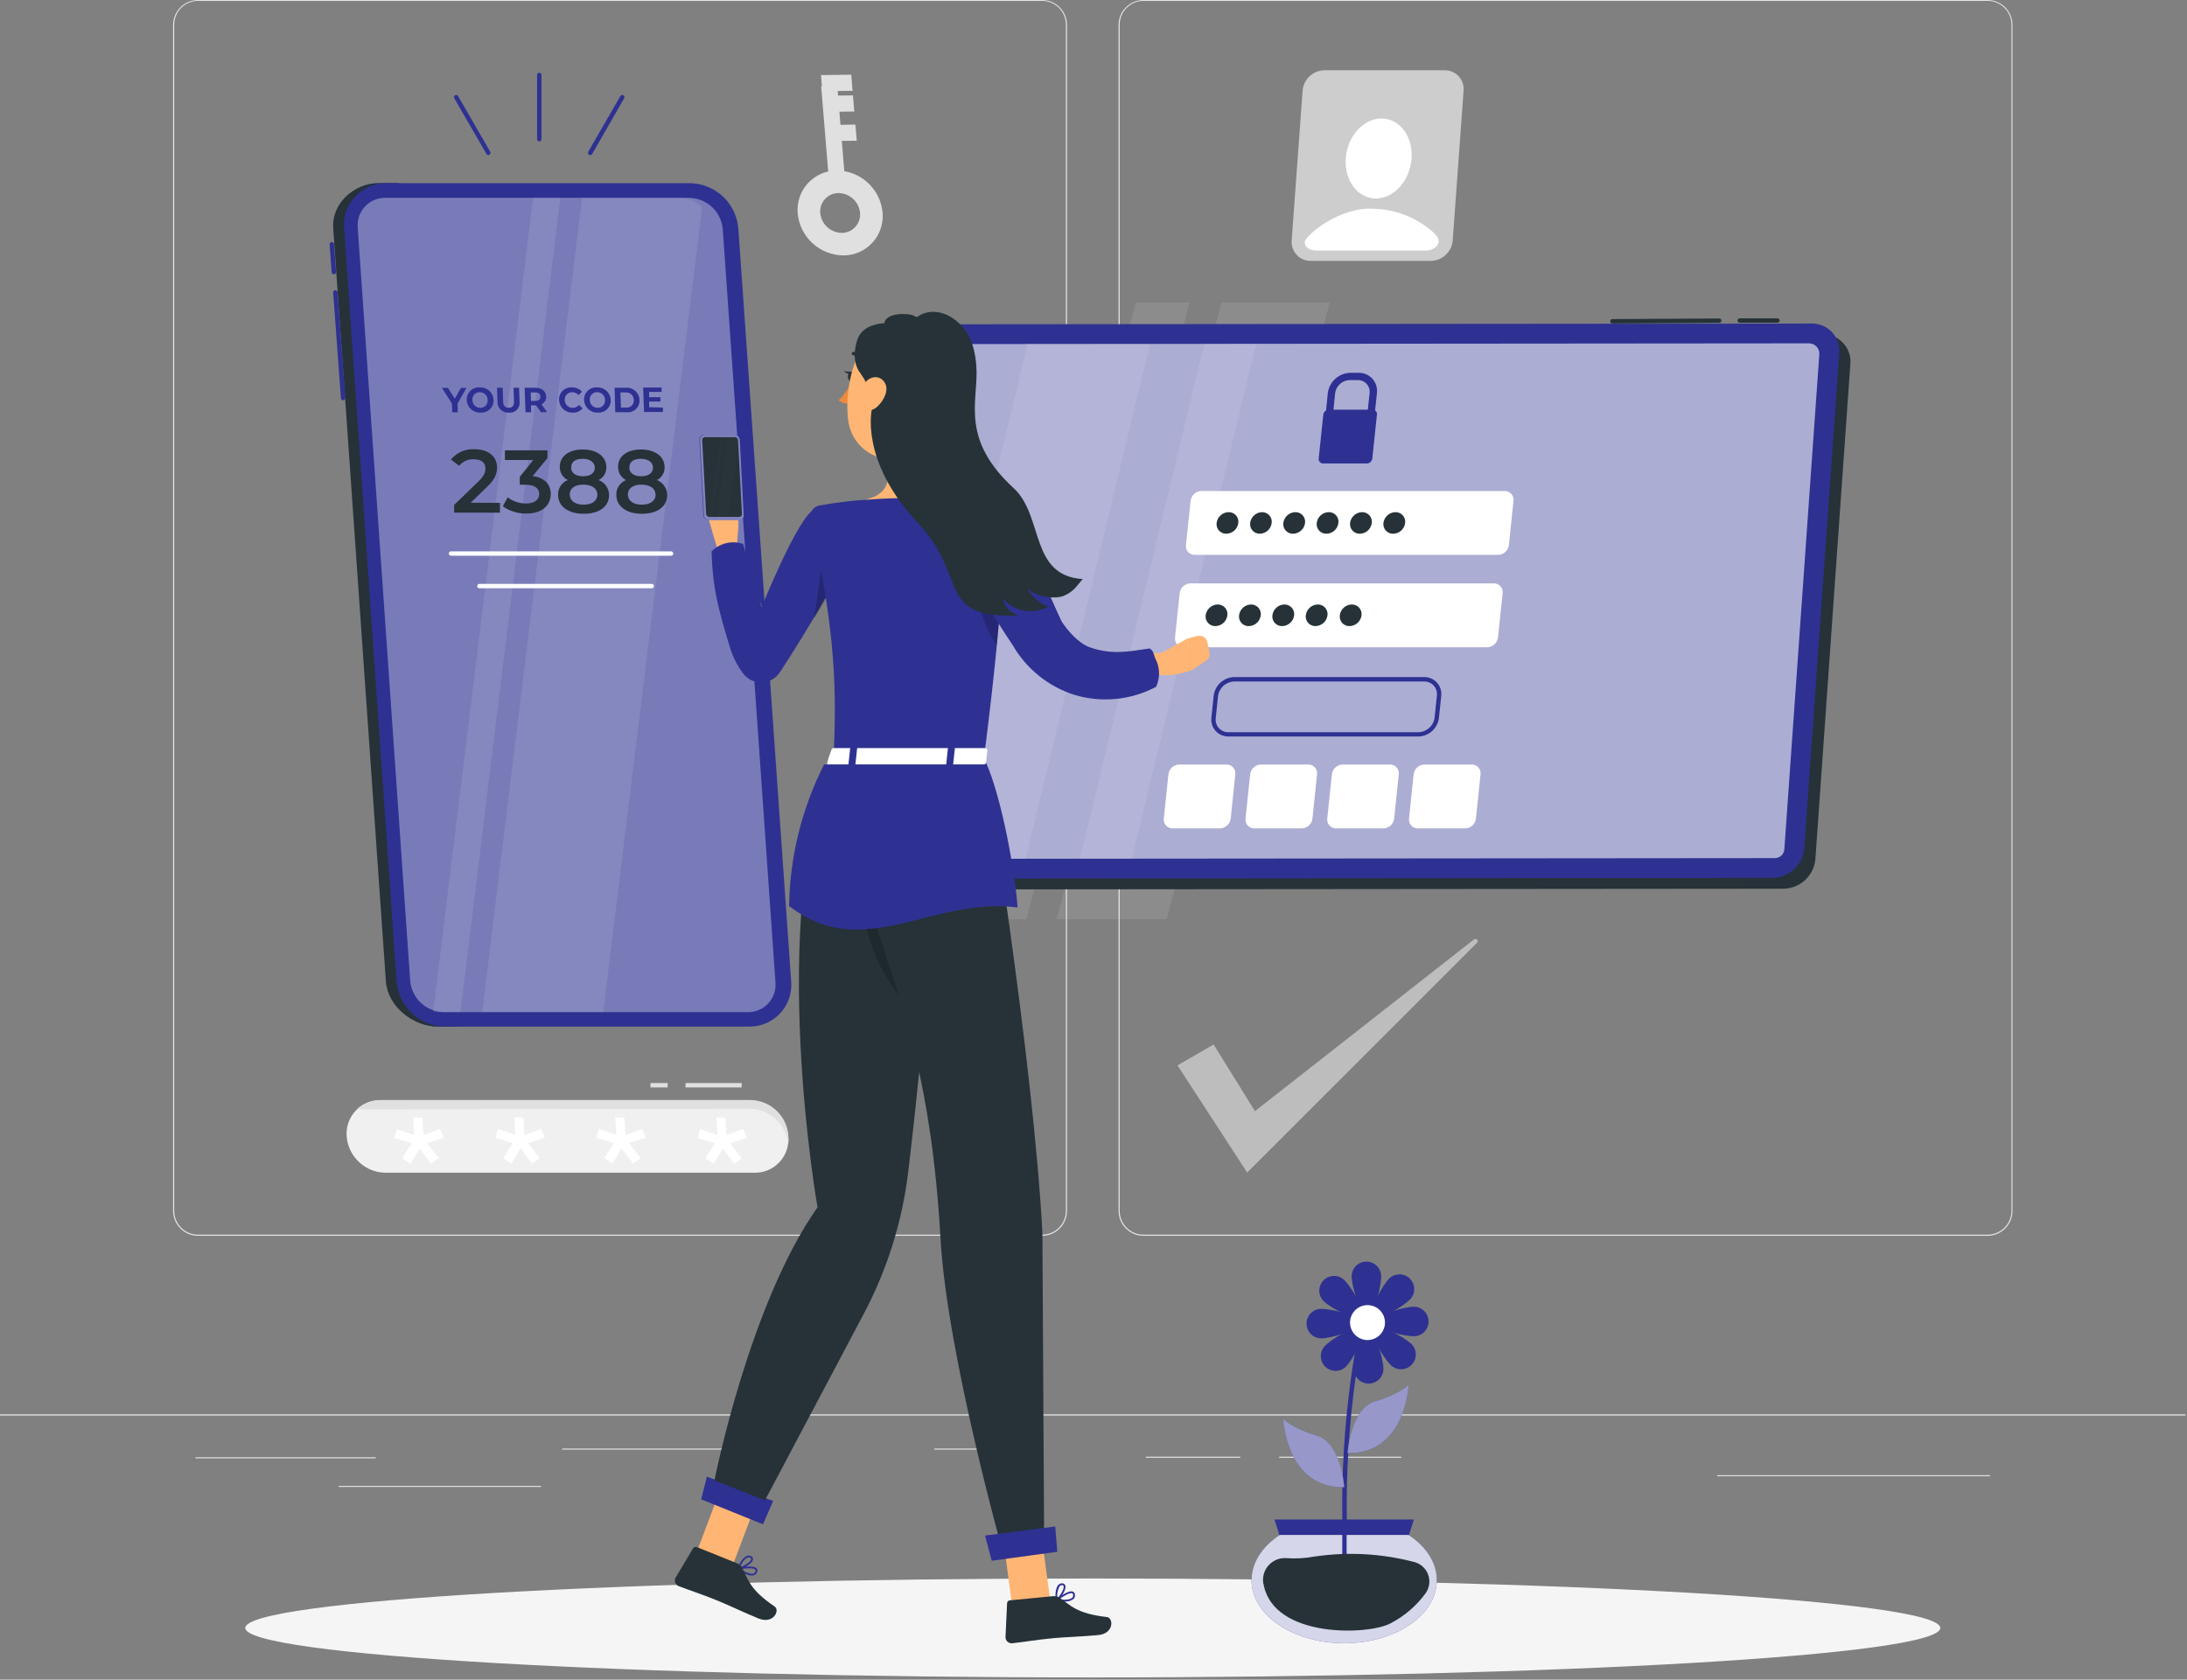 <svg width="466" height="358" viewBox="0 0 466 358" fill="none" xmlns="http://www.w3.org/2000/svg">
<rect x="0" y="0" width="466" height="358" fill="#808080" stroke="none"/>
<path d="M232.849 357.525C332.585 357.525 413.437 352.804 413.437 346.982C413.437 341.159 332.585 336.438 232.849 336.438C133.113 336.438 52.261 341.159 52.261 346.982C52.261 352.804 133.113 357.525 232.849 357.525Z" fill="#F5F5F5"/>
<path d="M222.044 263.398H42.201C40.791 263.396 39.44 262.835 38.443 261.838C37.446 260.841 36.885 259.49 36.883 258.08V5.272C36.898 3.87 37.464 2.531 38.459 1.544C39.455 0.557 40.799 0.002 42.201 0H222.044C223.453 0.002 224.803 0.564 225.799 1.561C226.794 2.558 227.353 3.909 227.353 5.318V5.318V258.08C227.353 259.489 226.794 260.84 225.799 261.837C224.803 262.834 223.453 263.396 222.044 263.398V263.398ZM42.201 0.186C40.853 0.189 39.561 0.725 38.608 1.678C37.655 2.632 37.118 3.924 37.116 5.272V258.08C37.118 259.428 37.655 260.72 38.608 261.673C39.561 262.626 40.853 263.163 42.201 263.165H222.044C223.391 263.163 224.682 262.626 225.634 261.673C226.586 260.719 227.12 259.427 227.12 258.08V5.272C227.12 3.925 226.586 2.632 225.634 1.679C224.682 0.726 223.391 0.189 222.044 0.186H42.201Z" fill="#E6E6E6"/>
<path d="M423.505 263.398H243.653C242.244 263.396 240.893 262.834 239.898 261.837C238.903 260.84 238.344 259.489 238.344 258.08V5.272C238.356 3.871 238.92 2.532 239.915 1.544C240.909 0.557 242.252 0.002 243.653 0H423.505C424.906 0.002 426.249 0.557 427.243 1.544C428.237 2.532 428.802 3.871 428.814 5.272V258.08C428.814 259.489 428.255 260.84 427.259 261.837C426.264 262.834 424.914 263.396 423.505 263.398V263.398ZM243.653 0.186C242.306 0.189 241.014 0.726 240.063 1.679C239.111 2.632 238.577 3.925 238.577 5.272V258.08C238.577 259.427 239.111 260.719 240.063 261.673C241.014 262.626 242.306 263.163 243.653 263.165H423.505C424.854 263.163 426.147 262.627 427.101 261.674C428.056 260.721 428.595 259.429 428.6 258.08V5.272C428.595 3.923 428.056 2.631 427.101 1.678C426.147 0.725 424.854 0.189 423.505 0.186H243.653Z" fill="#E6E6E6"/>
<path d="M80.044 310.601H41.661V310.834H80.044V310.601Z" fill="#E0E0E0"/>
<path d="M158.281 308.739H119.786V308.971H158.281V308.739Z" fill="#E0E0E0"/>
<path d="M208.372 308.739H199.058V308.971H208.372V308.739Z" fill="#E0E0E0"/>
<path d="M115.279 316.693H72.202V316.925H115.279V316.693Z" fill="#E0E0E0"/>
<path d="M264.273 310.48H244.155V310.713H264.273V310.48Z" fill="#E0E0E0"/>
<path d="M298.577 310.48H272.563V310.713H298.577V310.48Z" fill="#E0E0E0"/>
<path d="M424.036 314.42H365.88V314.653H424.036V314.42Z" fill="#E0E0E0"/>
<path d="M465.697 301.464H0V301.697H465.697V301.464Z" fill="#EBEBEB"/>
<path opacity="0.8" d="M311.859 19.326L309.54 51.255C309.461 52.337 309.002 53.356 308.245 54.133C307.814 54.593 307.293 54.961 306.715 55.214C306.137 55.467 305.514 55.599 304.883 55.604H279.279C278.719 55.61 278.165 55.499 277.651 55.278C277.137 55.058 276.675 54.733 276.293 54.323C275.912 53.914 275.62 53.43 275.437 52.901C275.253 52.373 275.182 51.812 275.227 51.255L277.556 19.326C277.651 18.152 278.181 17.055 279.042 16.25C279.903 15.446 281.034 14.992 282.213 14.977H307.817C308.376 14.968 308.932 15.077 309.447 15.297C309.962 15.516 310.425 15.842 310.806 16.252C311.187 16.662 311.478 17.148 311.659 17.677C311.84 18.207 311.908 18.769 311.859 19.326V19.326Z" fill="#E0E0E0"/>
<path d="M300.571 35.204C301.543 30.562 299.281 26.161 295.52 25.374C291.759 24.587 287.923 27.712 286.951 32.354C285.98 36.996 288.241 41.397 292.002 42.184C295.763 42.971 299.6 39.846 300.571 35.204Z" fill="white"/>
<path d="M303.988 53.406H280.554C279.064 53.406 278.04 52.689 278.002 51.692C277.946 50.239 285.547 43.953 292.756 44.502H292.923C297.352 44.659 301.6 46.299 304.985 49.159C308.468 51.897 305.18 53.406 303.988 53.406Z" fill="white"/>
<path d="M179.759 54.44C177.31 54.43 174.952 53.511 173.143 51.86C171.334 50.21 170.204 47.946 169.97 45.508C169.862 44.35 169.995 43.182 170.362 42.079C170.729 40.976 171.322 39.961 172.102 39.099C172.883 38.237 173.834 37.547 174.896 37.072C175.957 36.598 177.106 36.35 178.269 36.343C180.718 36.353 183.076 37.272 184.885 38.923C186.694 40.573 187.825 42.837 188.058 45.275C188.166 46.433 188.033 47.6 187.666 48.704C187.299 49.807 186.706 50.822 185.926 51.684C185.145 52.546 184.194 53.236 183.132 53.711C182.071 54.185 180.922 54.434 179.759 54.44V54.44ZM178.669 41.149C178.123 41.149 177.584 41.263 177.085 41.484C176.585 41.706 176.138 42.029 175.771 42.433C175.405 42.838 175.127 43.314 174.955 43.833C174.784 44.351 174.723 44.899 174.776 45.443C174.891 46.584 175.423 47.643 176.27 48.417C177.118 49.19 178.221 49.624 179.368 49.634C179.913 49.633 180.452 49.517 180.95 49.296C181.448 49.074 181.894 48.751 182.26 48.346C182.625 47.942 182.903 47.466 183.073 46.948C183.244 46.431 183.305 45.883 183.252 45.34C183.138 44.203 182.61 43.148 181.768 42.376C180.927 41.603 179.83 41.166 178.688 41.149H178.669Z" fill="#E0E0E0"/>
<path d="M180.225 40.45L176.797 40.497L174.972 18.404L178.409 18.367L180.225 40.45Z" fill="#E0E0E0"/>
<path d="M181.659 19.354L175.214 19.438L174.935 16.001L181.38 15.918L181.659 19.354Z" fill="#E0E0E0"/>
<path d="M182.031 23.769L175.968 23.844L175.688 20.407L181.743 20.332L182.031 23.769Z" fill="#E0E0E0"/>
<path d="M182.554 29.991L177.263 30.056L176.975 26.629L182.265 26.563L182.554 29.991Z" fill="#E0E0E0"/>
<path d="M73.869 242.2C73.889 242.478 73.923 242.754 73.972 243.029C74.293 244.815 75.185 246.45 76.514 247.686C78.024 249.119 80.021 249.927 82.103 249.949H160.796C162.661 249.979 164.462 249.272 165.809 247.981C167.155 246.691 167.938 244.921 167.986 243.057C168.007 241.952 167.81 240.854 167.405 239.826C167 238.798 166.396 237.86 165.627 237.066C164.859 236.272 163.941 235.638 162.926 235.201C161.912 234.763 160.82 234.53 159.716 234.516H81.031C80.043 234.503 79.062 234.698 78.152 235.086C77.243 235.475 76.425 236.05 75.75 236.773C75.076 237.497 74.56 238.353 74.236 239.288C73.912 240.222 73.787 241.214 73.869 242.2V242.2Z" fill="#F0F0F0"/>
<path d="M168.014 243.029C168.008 243.279 167.983 243.528 167.94 243.774C167.713 241.741 166.75 239.862 165.234 238.489C163.717 237.117 161.751 236.346 159.706 236.323L76.02 236.453C77.373 235.157 79.178 234.442 81.05 234.46H159.744C160.855 234.451 161.957 234.669 162.982 235.098C164.007 235.528 164.934 236.161 165.707 236.96C166.48 237.758 167.084 238.705 167.48 239.744C167.877 240.782 168.058 241.89 168.014 243.001V243.029Z" fill="#E0E0E0"/>
<path d="M154.547 238.204L154.807 241.93L158.337 240.616L159.138 242.479L155.543 243.709L158.058 246.866L156.475 248.058L154.025 244.78L152.069 248.058L150.327 246.866L152.367 243.709L148.642 242.526L149.173 240.663L152.898 241.93L152.637 238.204H154.547Z" fill="white"/>
<path d="M133.022 238.204L133.292 241.93L136.813 240.616L137.614 242.479L134.009 243.662L136.533 246.819L134.903 248.012L132.454 244.733L130.498 248.012L128.756 246.819L130.796 243.662L127.07 242.479L127.611 240.616L131.336 241.883L131.075 238.157L133.022 238.204Z" fill="white"/>
<path d="M111.507 238.204L111.768 241.93L115.298 240.616L116.099 242.479L112.494 243.662L115.009 246.819L113.379 248.012L110.929 244.733L108.973 248.012L107.232 246.819L109.271 243.662L105.546 242.479L106.086 240.616L109.812 241.883L109.551 238.157L111.507 238.204Z" fill="white"/>
<path d="M89.982 238.204L90.243 241.93L93.773 240.616L94.574 242.479L90.969 243.662L93.484 246.819L91.863 248.012L89.414 244.78L87.449 248.058L85.688 246.866L87.737 243.709L84.012 242.526L84.552 240.663L88.278 241.93L88.017 238.204H89.982Z" fill="white"/>
<path d="M142.261 231.768H138.592L138.601 230.837H142.271L142.261 231.768Z" fill="#E0E0E0"/>
<path d="M158.03 231.768H146.062L146.08 230.837H158.049L158.03 231.768Z" fill="#E0E0E0"/>
<g opacity="0.8">
<path opacity="0.8" d="M250.899 227.074L265.746 249.921L314.7 200.967C314.748 200.925 314.787 200.873 314.814 200.816C314.842 200.759 314.859 200.697 314.863 200.633C314.867 200.57 314.858 200.506 314.837 200.446C314.816 200.386 314.784 200.33 314.742 200.282C314.7 200.235 314.648 200.196 314.591 200.168C314.534 200.14 314.472 200.123 314.408 200.12C314.345 200.116 314.281 200.124 314.221 200.145C314.16 200.166 314.105 200.198 314.057 200.24L267.404 236.826L258.593 222.622L250.899 227.074Z" fill="#E0E0E0"/>
</g>
<path opacity="0.1" d="M242.032 64.471L206.881 195.947H218.7L253.46 64.471H242.032Z" fill="white"/>
<path opacity="0.1" d="M260.278 64.471L225.127 195.947H248.579L283.339 64.471H260.278Z" fill="white"/>
<path d="M386.817 183.093L394.268 77.567C394.337 76.756 394.235 75.939 393.969 75.17C393.703 74.401 393.278 73.697 392.722 73.103C392.166 72.508 391.492 72.037 390.743 71.72C389.993 71.403 389.186 71.246 388.372 71.261L204.198 71.419C202.485 71.443 200.842 72.102 199.587 73.269C198.332 74.436 197.556 76.027 197.408 77.734L190.004 183.27C189.936 184.082 190.039 184.898 190.306 185.667C190.574 186.436 190.999 187.14 191.556 187.735C192.112 188.329 192.787 188.8 193.537 189.117C194.287 189.434 195.095 189.59 195.909 189.576L380.008 189.418C381.727 189.4 383.377 188.743 384.636 187.573C385.895 186.403 386.673 184.806 386.817 183.093V183.093Z" fill="#263238"/>
<path d="M384.451 180.793L391.902 75.266C391.973 74.455 391.872 73.638 391.607 72.868C391.341 72.099 390.916 71.394 390.36 70.799C389.804 70.204 389.129 69.733 388.379 69.416C387.629 69.1 386.821 68.944 386.007 68.96L201.833 69.119C200.12 69.141 198.477 69.799 197.223 70.967C195.97 72.134 195.196 73.727 195.052 75.434L187.601 180.97C187.532 181.781 187.634 182.597 187.9 183.366C188.166 184.135 188.591 184.839 189.147 185.434C189.702 186.028 190.377 186.499 191.126 186.816C191.876 187.134 192.683 187.29 193.497 187.275L377.661 187.117C379.377 187.095 381.022 186.435 382.278 185.266C383.533 184.097 384.308 182.502 384.451 180.793V180.793Z" fill="#2E3192"/>
<path opacity="0.6" d="M379.571 182.358C379.192 182.705 378.697 182.898 378.183 182.898L194.009 183.056C193.713 183.053 193.422 182.99 193.151 182.87C192.881 182.751 192.637 182.579 192.435 182.363C192.233 182.147 192.077 181.892 191.976 181.615C191.875 181.337 191.832 181.041 191.848 180.746L199.299 75.219C199.328 74.707 199.555 74.226 199.933 73.878C200.309 73.526 200.806 73.333 201.32 73.338L385.494 73.18C385.79 73.183 386.082 73.246 386.352 73.365C386.623 73.484 386.866 73.657 387.068 73.873C387.27 74.089 387.426 74.343 387.527 74.621C387.628 74.899 387.671 75.194 387.655 75.489L380.204 181.016C380.17 181.528 379.944 182.007 379.571 182.358V182.358Z" fill="white"/>
<path d="M318.313 124.341H253.665C253.095 124.351 252.548 124.566 252.125 124.948C251.702 125.33 251.432 125.852 251.365 126.418L250.368 135.872C250.336 136.134 250.361 136.401 250.44 136.653C250.519 136.906 250.652 137.139 250.828 137.336C251.004 137.533 251.22 137.691 251.462 137.798C251.704 137.906 251.966 137.96 252.231 137.958H316.879C317.45 137.947 317.999 137.729 318.423 137.346C318.847 136.963 319.119 136.439 319.189 135.872L320.176 126.418C320.206 126.156 320.181 125.891 320.101 125.639C320.021 125.388 319.888 125.156 319.712 124.96C319.536 124.764 319.32 124.607 319.079 124.5C318.838 124.394 318.577 124.339 318.313 124.341Z" fill="white"/>
<path d="M261.358 162.947H251.271C250.7 162.959 250.151 163.176 249.727 163.559C249.303 163.943 249.031 164.466 248.962 165.034L247.974 174.487C247.944 174.749 247.97 175.015 248.05 175.266C248.129 175.517 248.262 175.749 248.438 175.945C248.614 176.142 248.83 176.298 249.071 176.405C249.312 176.512 249.573 176.566 249.837 176.564H259.924C260.494 176.553 261.042 176.337 261.466 175.956C261.89 175.574 262.162 175.053 262.234 174.487L263.221 165.034C263.253 164.771 263.228 164.504 263.149 164.252C263.07 163.999 262.938 163.767 262.761 163.569C262.585 163.372 262.369 163.214 262.127 163.107C261.885 163 261.623 162.945 261.358 162.947Z" fill="white"/>
<path d="M278.775 162.947H268.688C268.117 162.959 267.568 163.176 267.144 163.559C266.72 163.943 266.448 164.466 266.379 165.034L265.391 174.487C265.361 174.749 265.387 175.015 265.467 175.266C265.546 175.517 265.679 175.749 265.855 175.945C266.031 176.142 266.247 176.298 266.488 176.405C266.729 176.512 266.99 176.566 267.254 176.564H277.341C277.911 176.553 278.458 176.337 278.883 175.956C279.307 175.574 279.579 175.053 279.651 174.487L280.638 165.034C280.67 164.771 280.645 164.504 280.566 164.252C280.487 163.999 280.355 163.767 280.178 163.569C280.002 163.372 279.786 163.214 279.544 163.107C279.302 163 279.04 162.945 278.775 162.947Z" fill="white"/>
<path d="M296.183 162.947H286.105C285.534 162.959 284.985 163.176 284.561 163.559C284.137 163.943 283.865 164.466 283.796 165.034L282.808 174.487C282.778 174.749 282.804 175.015 282.884 175.266C282.963 175.517 283.096 175.749 283.272 175.945C283.448 176.142 283.664 176.298 283.905 176.405C284.146 176.512 284.407 176.566 284.671 176.564H294.758C295.328 176.553 295.875 176.337 296.3 175.956C296.724 175.574 296.996 175.053 297.068 174.487L298.046 165.034C298.078 164.771 298.053 164.504 297.974 164.252C297.894 163.999 297.762 163.767 297.586 163.569C297.41 163.372 297.194 163.214 296.952 163.107C296.71 163 296.448 162.945 296.183 162.947Z" fill="white"/>
<path d="M313.609 162.947H303.522C302.951 162.959 302.402 163.176 301.978 163.559C301.554 163.943 301.282 164.466 301.213 165.034L300.225 174.487C300.195 174.749 300.221 175.015 300.3 175.266C300.38 175.517 300.513 175.749 300.689 175.945C300.865 176.142 301.081 176.298 301.322 176.405C301.563 176.512 301.824 176.566 302.088 176.564H312.175C312.745 176.553 313.292 176.337 313.717 175.956C314.141 175.574 314.413 175.053 314.485 174.487L315.472 165.034C315.504 164.771 315.479 164.504 315.4 164.252C315.321 163.999 315.189 163.767 315.012 163.569C314.836 163.372 314.62 163.214 314.378 163.107C314.136 163 313.874 162.945 313.609 162.947Z" fill="white"/>
<path d="M302.209 156.977H261.777C261.259 156.989 260.745 156.89 260.269 156.685C259.794 156.48 259.368 156.174 259.021 155.79C258.674 155.405 258.415 154.95 258.26 154.455C258.106 153.961 258.06 153.439 258.126 152.926L258.61 148.269C258.744 147.19 259.263 146.197 260.07 145.47C260.878 144.743 261.92 144.331 263.006 144.31H303.438C303.956 144.299 304.471 144.4 304.947 144.606C305.422 144.812 305.848 145.118 306.194 145.504C306.541 145.889 306.8 146.345 306.955 146.84C307.109 147.335 307.155 147.857 307.089 148.371L306.605 153.028C306.469 154.104 305.949 155.096 305.142 155.821C304.335 156.546 303.294 156.957 302.209 156.977V156.977ZM263.006 145.251C262.149 145.271 261.327 145.597 260.689 146.171C260.052 146.746 259.641 147.529 259.532 148.38L259.048 153.037C258.996 153.422 259.029 153.812 259.144 154.183C259.259 154.553 259.452 154.894 259.712 155.182C259.972 155.47 260.291 155.698 260.647 155.851C261.004 156.003 261.389 156.076 261.777 156.064H302.209C303.066 156.047 303.888 155.722 304.525 155.149C305.163 154.577 305.574 153.794 305.683 152.944L306.167 148.287C306.219 147.903 306.186 147.512 306.071 147.142C305.957 146.771 305.763 146.43 305.503 146.142C305.244 145.854 304.924 145.626 304.568 145.474C304.211 145.322 303.826 145.249 303.438 145.26L263.006 145.251Z" fill="#2E3192"/>
<path d="M320.641 104.651H255.993C255.423 104.665 254.877 104.883 254.455 105.266C254.032 105.649 253.762 106.172 253.693 106.738L252.696 116.191C252.666 116.453 252.691 116.719 252.771 116.97C252.851 117.221 252.984 117.453 253.16 117.649C253.336 117.846 253.551 118.002 253.793 118.109C254.034 118.216 254.295 118.27 254.559 118.268H319.197C319.768 118.257 320.315 118.041 320.739 117.66C321.163 117.278 321.436 116.757 321.507 116.191L322.495 106.738C322.526 106.476 322.502 106.21 322.423 105.958C322.344 105.706 322.213 105.474 322.038 105.277C321.863 105.08 321.648 104.922 321.407 104.814C321.166 104.706 320.905 104.651 320.641 104.651Z" fill="white"/>
<path d="M261.525 131.15C261.565 130.858 261.54 130.561 261.453 130.279C261.367 129.997 261.22 129.738 261.023 129.519C260.827 129.299 260.585 129.125 260.315 129.008C260.045 128.89 259.752 128.833 259.458 128.84C258.825 128.855 258.219 129.096 257.749 129.52C257.279 129.944 256.976 130.522 256.896 131.15C256.86 131.441 256.887 131.738 256.976 132.018C257.064 132.298 257.212 132.556 257.409 132.775C257.606 132.993 257.848 133.166 258.118 133.283C258.388 133.399 258.679 133.456 258.973 133.45C259.604 133.437 260.209 133.197 260.678 132.775C261.146 132.353 261.447 131.776 261.525 131.15V131.15Z" fill="#263238"/>
<path d="M268.642 131.15C268.68 130.857 268.654 130.56 268.566 130.278C268.478 129.997 268.33 129.738 268.133 129.518C267.936 129.299 267.694 129.125 267.423 129.008C267.153 128.891 266.86 128.833 266.565 128.84C265.933 128.853 265.327 129.094 264.858 129.518C264.389 129.943 264.089 130.522 264.013 131.15C263.975 131.441 264.001 131.737 264.088 132.017C264.176 132.298 264.322 132.556 264.519 132.774C264.715 132.993 264.956 133.166 265.226 133.283C265.495 133.4 265.787 133.457 266.081 133.45C266.712 133.437 267.319 133.198 267.789 132.776C268.259 132.354 268.562 131.776 268.642 131.15V131.15Z" fill="#263238"/>
<path d="M275.748 131.15C275.786 130.857 275.76 130.56 275.672 130.278C275.584 129.997 275.437 129.738 275.239 129.518C275.042 129.299 274.8 129.125 274.529 129.008C274.259 128.891 273.966 128.833 273.671 128.84C273.039 128.853 272.433 129.094 271.964 129.518C271.495 129.943 271.195 130.522 271.119 131.15C271.083 131.441 271.11 131.738 271.198 132.018C271.287 132.298 271.435 132.556 271.632 132.775C271.829 132.993 272.07 133.166 272.34 133.283C272.61 133.399 272.902 133.456 273.196 133.45C273.827 133.437 274.432 133.197 274.9 132.775C275.369 132.353 275.67 131.776 275.748 131.15V131.15Z" fill="#263238"/>
<path d="M282.855 131.15C282.894 130.858 282.869 130.561 282.782 130.279C282.696 129.997 282.549 129.738 282.353 129.519C282.156 129.299 281.914 129.125 281.644 129.008C281.374 128.89 281.081 128.833 280.787 128.84C280.155 128.853 279.549 129.094 279.08 129.518C278.611 129.943 278.311 130.522 278.235 131.15C278.196 131.444 278.223 131.744 278.313 132.028C278.403 132.311 278.554 132.571 278.756 132.79C278.958 133.008 279.205 133.18 279.48 133.292C279.756 133.405 280.052 133.456 280.349 133.441C280.97 133.417 281.563 133.174 282.022 132.754C282.481 132.335 282.776 131.766 282.855 131.15V131.15Z" fill="#263238"/>
<path d="M290.111 131.15C290.148 130.857 290.122 130.56 290.035 130.278C289.947 129.997 289.799 129.738 289.602 129.518C289.405 129.299 289.163 129.125 288.892 129.008C288.621 128.891 288.329 128.833 288.034 128.84C287.401 128.853 286.795 129.094 286.327 129.518C285.858 129.943 285.558 130.522 285.482 131.15C285.444 131.441 285.47 131.737 285.557 132.017C285.644 132.298 285.791 132.556 285.988 132.774C286.184 132.993 286.425 133.166 286.695 133.283C286.964 133.4 287.256 133.457 287.549 133.45C288.181 133.437 288.787 133.198 289.257 132.776C289.728 132.354 290.03 131.776 290.111 131.15V131.15Z" fill="#263238"/>
<path d="M263.855 111.46C263.894 111.168 263.869 110.872 263.783 110.591C263.696 110.309 263.549 110.051 263.353 109.832C263.156 109.613 262.914 109.439 262.644 109.323C262.373 109.207 262.081 109.151 261.787 109.159C261.156 109.172 260.551 109.412 260.083 109.834C259.614 110.257 259.313 110.834 259.235 111.46C259.196 111.751 259.22 112.048 259.307 112.329C259.394 112.61 259.54 112.869 259.737 113.088C259.934 113.307 260.176 113.48 260.446 113.596C260.716 113.712 261.009 113.768 261.303 113.76C261.934 113.749 262.54 113.51 263.009 113.088C263.478 112.665 263.778 112.087 263.855 111.46V111.46Z" fill="#263238"/>
<path d="M270.97 111.46C271.006 111.168 270.979 110.872 270.891 110.592C270.802 110.311 270.654 110.053 270.457 109.835C270.26 109.617 270.019 109.443 269.749 109.327C269.479 109.21 269.187 109.153 268.893 109.159C268.269 109.181 267.673 109.425 267.212 109.846C266.751 110.268 266.455 110.84 266.378 111.46C266.341 111.751 266.366 112.047 266.454 112.328C266.541 112.608 266.688 112.866 266.884 113.085C267.08 113.303 267.322 113.477 267.591 113.593C267.861 113.71 268.152 113.767 268.446 113.76C269.072 113.741 269.67 113.498 270.133 113.076C270.596 112.655 270.892 112.081 270.97 111.46V111.46Z" fill="#263238"/>
<path d="M278.077 111.46C278.114 111.169 278.088 110.873 278.001 110.592C277.914 110.312 277.767 110.054 277.571 109.835C277.374 109.617 277.133 109.443 276.864 109.327C276.594 109.21 276.302 109.153 276.009 109.159C275.377 109.172 274.771 109.411 274.301 109.834C273.831 110.256 273.528 110.833 273.447 111.46C273.41 111.752 273.436 112.049 273.524 112.33C273.611 112.611 273.759 112.87 273.956 113.088C274.154 113.307 274.396 113.48 274.667 113.596C274.938 113.712 275.23 113.768 275.525 113.76C276.156 113.749 276.762 113.51 277.231 113.088C277.7 112.665 278 112.087 278.077 111.46V111.46Z" fill="#263238"/>
<path d="M285.184 111.46C285.223 111.168 285.198 110.872 285.112 110.591C285.025 110.309 284.878 110.051 284.682 109.832C284.485 109.613 284.243 109.439 283.973 109.323C283.702 109.207 283.41 109.151 283.116 109.159C282.485 109.172 281.88 109.412 281.412 109.834C280.943 110.257 280.642 110.834 280.564 111.46C280.525 111.751 280.549 112.048 280.636 112.329C280.723 112.61 280.87 112.869 281.066 113.088C281.263 113.307 281.505 113.48 281.775 113.596C282.045 113.712 282.338 113.768 282.632 113.76C283.263 113.749 283.869 113.51 284.338 113.088C284.807 112.665 285.107 112.087 285.184 111.46Z" fill="#263238"/>
<path d="M292.299 111.46C292.335 111.168 292.308 110.872 292.22 110.592C292.131 110.311 291.984 110.053 291.787 109.835C291.59 109.617 291.348 109.443 291.078 109.327C290.808 109.21 290.516 109.153 290.222 109.159C289.591 109.172 288.986 109.412 288.518 109.835C288.049 110.257 287.748 110.834 287.67 111.46C287.632 111.752 287.658 112.049 287.746 112.33C287.834 112.611 287.982 112.87 288.179 113.088C288.376 113.307 288.619 113.48 288.889 113.596C289.16 113.712 289.453 113.768 289.747 113.76C290.379 113.749 290.985 113.51 291.454 113.088C291.923 112.665 292.223 112.087 292.299 111.46V111.46Z" fill="#263238"/>
<path d="M299.406 111.46C299.443 111.169 299.418 110.873 299.33 110.592C299.243 110.312 299.096 110.054 298.9 109.835C298.703 109.617 298.462 109.443 298.193 109.327C297.923 109.21 297.632 109.153 297.338 109.159C296.706 109.172 296.1 109.411 295.63 109.834C295.16 110.256 294.857 110.833 294.777 111.46C294.739 111.752 294.765 112.049 294.853 112.33C294.94 112.611 295.088 112.87 295.286 113.088C295.483 113.307 295.725 113.48 295.996 113.596C296.267 113.712 296.559 113.768 296.854 113.76C297.485 113.749 298.091 113.51 298.56 113.088C299.029 112.665 299.329 112.087 299.406 111.46V111.46Z" fill="#263238"/>
<path d="M293.389 83.807L292.886 88.585C292.851 88.793 292.746 88.982 292.588 89.123C292.431 89.263 292.23 89.346 292.02 89.358C291.921 89.362 291.822 89.343 291.73 89.305C291.639 89.266 291.557 89.208 291.49 89.134C291.424 89.061 291.374 88.973 291.345 88.878C291.316 88.783 291.308 88.683 291.321 88.585L291.824 83.807C291.868 83.453 291.836 83.094 291.729 82.754C291.622 82.414 291.444 82.1 291.205 81.835C290.967 81.57 290.674 81.36 290.347 81.218C290.02 81.076 289.666 81.006 289.31 81.013H287.586C286.821 81.031 286.087 81.323 285.518 81.835C284.949 82.348 284.583 83.047 284.485 83.807L284.047 88.24H282.482L282.92 83.807C283.068 82.621 283.638 81.529 284.526 80.73C285.414 79.931 286.56 79.479 287.754 79.457H289.468C290.024 79.443 290.577 79.55 291.088 79.769C291.599 79.989 292.056 80.317 292.429 80.73C292.801 81.143 293.08 81.632 293.246 82.163C293.412 82.694 293.46 83.255 293.389 83.807Z" fill="#2E3192"/>
<path d="M293.389 88.408L292.411 97.722C292.373 98.011 292.233 98.277 292.016 98.472C291.799 98.667 291.52 98.777 291.228 98.784H281.914C281.78 98.785 281.647 98.757 281.525 98.703C281.402 98.648 281.293 98.567 281.205 98.466C281.116 98.366 281.051 98.247 281.012 98.118C280.974 97.99 280.964 97.855 280.983 97.722L281.961 88.408C281.979 88.216 282.043 88.032 282.146 87.87C282.25 87.708 282.391 87.573 282.557 87.477C282.735 87.372 282.937 87.318 283.144 87.318H292.458C292.648 87.316 292.835 87.368 292.998 87.467C293.147 87.569 293.264 87.712 293.333 87.879C293.403 88.046 293.422 88.23 293.389 88.408V88.408Z" fill="#2E3192"/>
<path d="M343.563 68.942C343.44 68.942 343.321 68.893 343.234 68.805C343.147 68.718 343.098 68.6 343.098 68.476C343.098 68.353 343.147 68.234 343.234 68.147C343.321 68.059 343.44 68.01 343.563 68.01L366.327 67.88C366.45 67.88 366.569 67.929 366.656 68.016C366.743 68.104 366.792 68.222 366.792 68.346C366.792 68.469 366.743 68.588 366.656 68.675C366.569 68.762 366.45 68.811 366.327 68.811L343.573 68.942H343.563Z" fill="#263238"/>
<path d="M370.694 68.783C370.571 68.783 370.452 68.734 370.365 68.647C370.278 68.56 370.229 68.441 370.229 68.318C370.229 68.194 370.278 68.076 370.365 67.988C370.452 67.901 370.571 67.852 370.694 67.852H378.741C378.865 67.852 378.983 67.901 379.071 67.988C379.158 68.076 379.207 68.194 379.207 68.318C379.207 68.441 379.158 68.56 379.071 68.647C378.983 68.734 378.865 68.783 378.741 68.783H370.694Z" fill="#263238"/>
<g opacity="0.3">
<path opacity="0.3" d="M218.97 73.31H245.049L218.532 183.056H197.511C196.904 183.044 196.308 182.895 195.767 182.62C195.227 182.346 194.755 181.952 194.388 181.469C194.02 180.986 193.767 180.427 193.647 179.832C193.526 179.238 193.542 178.624 193.692 178.036L218.97 73.31Z" fill="white"/>
<path opacity="0.3" d="M256.598 73.31H267.654L241.165 183.056H230.109L256.598 73.31Z" fill="white"/>
</g>
<path d="M80.706 39.053H85.996C84.757 39.036 83.527 39.278 82.387 39.765C81.247 40.252 80.222 40.972 79.378 41.88C78.534 42.787 77.889 43.861 77.486 45.033C77.082 46.206 76.929 47.449 77.036 48.684L88.259 209.163C88.472 211.762 89.645 214.188 91.549 215.968C93.454 217.749 95.954 218.756 98.56 218.794H93.279C90.671 218.756 88.171 217.749 86.265 215.969C84.359 214.189 83.184 211.762 82.969 209.163L71.718 48.684C71.611 47.447 71.764 46.201 72.169 45.027C72.575 43.853 73.222 42.777 74.069 41.869C74.916 40.961 75.945 40.241 77.088 39.756C78.231 39.271 79.464 39.032 80.706 39.053Z" fill="#2E3192"/>
<path d="M80.705 39.053H85.995C84.756 39.036 83.527 39.278 82.387 39.765C81.247 40.252 80.222 40.972 79.377 41.88C78.533 42.787 77.889 43.861 77.485 45.033C77.082 46.206 76.928 47.449 77.035 48.684L88.259 209.163C88.472 211.762 89.644 214.188 91.549 215.968C93.454 217.749 95.953 218.756 98.56 218.794H93.279C87.961 218.794 82.596 214.481 82.223 209.163L71 48.684C70.627 43.366 75.387 39.053 80.705 39.053Z" fill="#263238"/>
<path d="M94.853 218.803H159.585C160.828 218.826 162.061 218.587 163.205 218.103C164.35 217.619 165.38 216.899 166.228 215.991C167.076 215.083 167.724 214.007 168.13 212.832C168.535 211.657 168.69 210.41 168.582 209.172L157.322 48.684C157.111 46.082 155.938 43.653 154.031 41.87C152.124 40.087 149.621 39.08 147.011 39.044H82.289C81.049 39.026 79.818 39.269 78.678 39.756C77.537 40.244 76.512 40.965 75.667 41.873C74.823 42.782 74.178 43.858 73.775 45.031C73.373 46.204 73.221 47.448 73.329 48.684L84.505 209.163C84.719 211.77 85.898 214.204 87.812 215.987C89.726 217.77 92.237 218.775 94.853 218.803Z" fill="#2E3192"/>
<g opacity="0.6">
<path opacity="0.6" d="M146.844 42.164C148.657 42.193 150.395 42.895 151.719 44.135C153.043 45.375 153.858 47.063 154.006 48.87L165.229 209.349C165.306 210.168 165.208 210.994 164.943 211.773C164.678 212.552 164.251 213.265 163.691 213.868C163.131 214.47 162.45 214.947 161.693 215.268C160.935 215.589 160.119 215.746 159.296 215.73H94.574C92.759 215.701 91.02 214.999 89.695 213.759C88.369 212.52 87.552 210.832 87.402 209.023L76.225 48.544C76.15 47.729 76.246 46.907 76.508 46.132C76.77 45.357 77.193 44.645 77.748 44.044C78.303 43.442 78.978 42.964 79.73 42.64C80.482 42.316 81.293 42.154 82.112 42.164H146.844Z" fill="white"/>
</g>
<g opacity="0.3">
<path opacity="0.3" d="M128.532 215.711H102.742L124.034 42.164H144.813C145.711 42.161 146.599 42.343 147.423 42.699C148.246 43.054 148.988 43.576 149.601 44.232L128.532 215.711Z" fill="white"/>
<path opacity="0.3" d="M98.113 215.711H92.301L113.592 42.146H119.404L98.113 215.711Z" fill="white"/>
</g>
<path d="M142.988 118.445H96.101C95.978 118.445 95.859 118.396 95.772 118.309C95.685 118.222 95.636 118.103 95.636 117.98C95.636 117.856 95.685 117.738 95.772 117.65C95.859 117.563 95.978 117.514 96.101 117.514H142.988C143.111 117.516 143.228 117.566 143.314 117.653C143.401 117.74 143.451 117.857 143.454 117.98C143.454 118.103 143.404 118.222 143.317 118.309C143.23 118.396 143.111 118.445 142.988 118.445Z" fill="white"/>
<path d="M138.871 125.384H102.146C102.023 125.384 101.904 125.335 101.817 125.248C101.73 125.161 101.681 125.042 101.681 124.919C101.681 124.795 101.73 124.677 101.817 124.589C101.904 124.502 102.023 124.453 102.146 124.453H138.871C138.995 124.453 139.113 124.502 139.201 124.589C139.288 124.677 139.337 124.795 139.337 124.919C139.337 125.042 139.288 125.161 139.201 125.248C139.113 125.335 138.995 125.384 138.871 125.384Z" fill="white"/>
<path d="M97.499 86.014L97.564 87.877H96.362L96.297 86.014L94.164 82.671H95.44L96.912 84.98L98.216 82.671H99.398L97.499 86.014Z" fill="#2E3192"/>
<path d="M99.445 85.251C99.429 84.884 99.491 84.519 99.628 84.179C99.764 83.839 99.971 83.531 100.236 83.278C100.5 83.024 100.815 82.829 101.161 82.707C101.506 82.585 101.874 82.537 102.239 82.568C102.608 82.549 102.978 82.604 103.326 82.729C103.674 82.854 103.993 83.047 104.266 83.296C104.539 83.546 104.76 83.847 104.915 84.183C105.071 84.518 105.159 84.881 105.173 85.251C105.19 85.617 105.129 85.984 104.993 86.325C104.857 86.666 104.65 86.975 104.386 87.229C104.121 87.484 103.805 87.68 103.459 87.803C103.113 87.925 102.745 87.973 102.379 87.942C102.009 87.961 101.639 87.906 101.29 87.78C100.941 87.655 100.621 87.461 100.348 87.21C100.075 86.96 99.855 86.658 99.7 86.321C99.544 85.985 99.458 85.621 99.445 85.251V85.251ZM103.915 85.251C103.917 85.03 103.874 84.812 103.789 84.608C103.705 84.404 103.58 84.22 103.423 84.065C103.266 83.911 103.079 83.789 102.874 83.708C102.669 83.627 102.45 83.588 102.23 83.593C102.014 83.584 101.798 83.621 101.598 83.702C101.398 83.784 101.217 83.907 101.069 84.064C100.921 84.222 100.808 84.409 100.738 84.614C100.668 84.818 100.643 85.035 100.665 85.251C100.662 85.472 100.704 85.691 100.788 85.896C100.872 86.1 100.997 86.286 101.154 86.442C101.311 86.597 101.498 86.72 101.704 86.801C101.91 86.883 102.13 86.923 102.351 86.918C102.567 86.924 102.782 86.884 102.981 86.801C103.181 86.718 103.36 86.594 103.508 86.436C103.656 86.279 103.769 86.091 103.839 85.887C103.909 85.683 103.935 85.466 103.915 85.251Z" fill="#2E3192"/>
<path d="M106.002 85.567L105.909 82.652H107.111L107.204 85.521C107.204 86.508 107.688 86.918 108.415 86.918C109.141 86.918 109.551 86.508 109.523 85.521L109.421 82.652H110.603L110.706 85.567C110.755 85.881 110.731 86.201 110.636 86.504C110.542 86.806 110.379 87.083 110.16 87.313C109.941 87.542 109.672 87.719 109.375 87.828C109.077 87.937 108.758 87.976 108.443 87.942C108.12 87.971 107.796 87.93 107.491 87.822C107.187 87.713 106.909 87.541 106.677 87.315C106.445 87.09 106.265 86.817 106.149 86.515C106.032 86.213 105.982 85.89 106.002 85.567V85.567Z" fill="#2E3192"/>
<path d="M115.288 87.859L114.235 86.406H113.127L113.183 87.859H111.981L111.795 82.652H114.049C115.437 82.652 116.331 83.379 116.368 84.515C116.398 84.861 116.316 85.208 116.133 85.503C115.95 85.798 115.676 86.027 115.353 86.154L116.582 87.831L115.288 87.859ZM114.012 83.639H113.08L113.145 85.446H114.077C114.813 85.446 115.167 85.111 115.148 84.515C115.129 83.919 114.747 83.639 114.012 83.639Z" fill="#2E3192"/>
<path d="M119.126 85.251C119.106 84.89 119.164 84.529 119.294 84.193C119.425 83.856 119.625 83.551 119.882 83.297C120.139 83.044 120.447 82.848 120.785 82.722C121.124 82.596 121.485 82.544 121.845 82.568C122.253 82.555 122.659 82.632 123.034 82.793C123.409 82.954 123.744 83.195 124.016 83.499L123.27 84.207C123.106 84.016 122.901 83.863 122.671 83.758C122.441 83.653 122.191 83.6 121.939 83.602C121.72 83.591 121.502 83.626 121.299 83.706C121.095 83.786 120.912 83.909 120.76 84.066C120.608 84.223 120.492 84.411 120.419 84.617C120.346 84.823 120.318 85.042 120.337 85.26C120.335 85.484 120.379 85.706 120.466 85.913C120.553 86.119 120.68 86.306 120.842 86.462C121.003 86.618 121.194 86.739 121.403 86.819C121.612 86.899 121.836 86.936 122.06 86.927C122.307 86.932 122.552 86.879 122.775 86.772C122.999 86.666 123.194 86.508 123.345 86.312L124.137 87.02C123.883 87.329 123.561 87.575 123.195 87.737C122.829 87.898 122.431 87.972 122.032 87.952C121.663 87.966 121.295 87.908 120.949 87.781C120.603 87.653 120.286 87.457 120.016 87.206C119.746 86.955 119.528 86.653 119.375 86.317C119.223 85.982 119.138 85.619 119.126 85.251V85.251Z" fill="#2E3192"/>
<path d="M124.452 85.251C124.437 84.889 124.498 84.528 124.632 84.191C124.766 83.854 124.969 83.549 125.228 83.296C125.487 83.043 125.797 82.848 126.136 82.722C126.476 82.597 126.839 82.544 127.2 82.568C127.569 82.549 127.939 82.604 128.287 82.729C128.635 82.854 128.954 83.047 129.227 83.296C129.5 83.546 129.721 83.847 129.877 84.183C130.032 84.518 130.12 84.881 130.134 85.251C130.15 85.613 130.09 85.975 129.957 86.313C129.824 86.651 129.621 86.957 129.362 87.211C129.103 87.465 128.793 87.661 128.452 87.787C128.112 87.913 127.749 87.966 127.386 87.942C127.016 87.961 126.646 87.906 126.298 87.78C125.949 87.655 125.629 87.461 125.356 87.211C125.083 86.96 124.862 86.658 124.707 86.321C124.552 85.985 124.466 85.621 124.452 85.251V85.251ZM128.914 85.251C128.916 85.031 128.875 84.812 128.791 84.609C128.707 84.405 128.584 84.221 128.427 84.066C128.271 83.911 128.085 83.79 127.88 83.708C127.676 83.627 127.457 83.588 127.237 83.593C127.021 83.584 126.806 83.621 126.606 83.702C126.405 83.784 126.225 83.907 126.077 84.064C125.928 84.222 125.815 84.409 125.746 84.614C125.676 84.818 125.651 85.035 125.673 85.251C125.669 85.471 125.71 85.691 125.793 85.895C125.876 86.1 125.999 86.285 126.156 86.441C126.312 86.597 126.499 86.719 126.704 86.801C126.909 86.883 127.128 86.923 127.349 86.918C127.566 86.925 127.781 86.887 127.981 86.804C128.182 86.722 128.362 86.597 128.51 86.439C128.658 86.281 128.771 86.094 128.841 85.889C128.91 85.684 128.935 85.466 128.914 85.251V85.251Z" fill="#2E3192"/>
<path d="M130.954 82.652H133.311C133.678 82.616 134.048 82.656 134.399 82.769C134.75 82.882 135.074 83.067 135.351 83.31C135.628 83.554 135.852 83.852 136.008 84.186C136.165 84.519 136.252 84.882 136.263 85.251C136.284 85.615 136.224 85.979 136.088 86.317C135.952 86.656 135.744 86.96 135.477 87.209C135.21 87.458 134.892 87.645 134.545 87.757C134.198 87.87 133.831 87.904 133.469 87.858H131.103L130.954 82.652ZM133.404 86.871C133.623 86.894 133.845 86.868 134.054 86.795C134.262 86.722 134.452 86.604 134.609 86.449C134.767 86.294 134.888 86.106 134.965 85.899C135.041 85.692 135.071 85.471 135.052 85.251C135.052 85.026 135.005 84.804 134.914 84.599C134.824 84.394 134.691 84.21 134.526 84.058C134.36 83.907 134.165 83.791 133.953 83.719C133.74 83.647 133.515 83.62 133.292 83.639H132.193L132.305 86.871H133.404Z" fill="#2E3192"/>
<path d="M141.255 86.871V87.803H137.231L137.045 82.596H140.975V83.528H138.312V84.654H140.724V85.586H138.312V86.787L141.255 86.871Z" fill="#2E3192"/>
<path d="M106.533 107.185V109.271H96.763V107.623L101.96 102.602C103.227 101.364 103.441 100.591 103.432 99.808C103.432 98.597 102.556 97.889 100.926 97.889C100.338 97.86 99.751 97.97 99.213 98.211C98.676 98.453 98.203 98.818 97.834 99.277L96.083 97.945C96.685 97.209 97.453 96.626 98.324 96.244C99.195 95.862 100.144 95.692 101.094 95.747C103.981 95.747 105.872 97.21 105.909 99.566C105.909 100.851 105.593 102.034 103.786 103.767L100.293 107.148L106.533 107.185Z" fill="#263238"/>
<path d="M117.356 105.285C117.356 107.52 115.735 109.457 112.168 109.457C110.371 109.489 108.611 108.951 107.139 107.921L108.173 106.002C109.295 106.868 110.676 107.331 112.094 107.315C113.854 107.315 114.888 106.533 114.888 105.303C114.888 104.074 113.956 103.319 111.963 103.319H110.752V101.634L113.63 98.048H107.586V95.98H116.658V97.638L113.491 101.475C116.033 101.773 117.356 103.282 117.356 105.285Z" fill="#263238"/>
<path d="M129.78 105.499C129.78 107.967 127.703 109.504 124.397 109.504C121.09 109.504 118.948 107.967 118.911 105.499C118.883 104.82 119.067 104.15 119.438 103.581C119.808 103.012 120.347 102.572 120.979 102.323C120.463 102.062 120.03 101.662 119.729 101.168C119.428 100.675 119.271 100.107 119.274 99.529C119.274 97.247 121.212 95.803 124.155 95.803C127.098 95.803 129.156 97.228 129.194 99.529C129.222 100.104 129.083 100.674 128.791 101.171C128.5 101.667 128.07 102.068 127.554 102.323C128.202 102.567 128.761 103 129.158 103.567C129.555 104.134 129.772 104.807 129.78 105.499V105.499ZM127.284 105.425C127.284 104.111 126.111 103.292 124.285 103.292C122.46 103.292 121.37 104.111 121.398 105.425C121.426 106.738 122.534 107.567 124.36 107.567C126.185 107.567 127.312 106.728 127.284 105.378V105.425ZM121.696 99.65C121.696 100.786 122.627 101.513 124.239 101.513C125.85 101.513 126.772 100.786 126.744 99.65C126.716 98.514 125.692 97.787 124.164 97.787C122.637 97.787 121.696 98.402 121.714 99.603L121.696 99.65Z" fill="#263238"/>
<path d="M142.168 105.499C142.168 107.967 140.091 109.504 136.785 109.504C133.478 109.504 131.327 107.921 131.327 105.499C131.3 104.821 131.485 104.151 131.855 103.582C132.226 103.013 132.763 102.573 133.394 102.323C132.878 102.063 132.446 101.663 132.146 101.169C131.846 100.675 131.692 100.107 131.699 99.529C131.653 97.247 133.627 95.803 136.57 95.803C139.514 95.803 141.572 97.228 141.609 99.529C141.638 100.104 141.498 100.674 141.207 101.171C140.916 101.667 140.486 102.068 139.97 102.323C140.613 102.571 141.166 103.007 141.557 103.573C141.949 104.139 142.162 104.81 142.168 105.499V105.499ZM139.672 105.425C139.672 104.111 138.498 103.292 136.673 103.292C134.847 103.292 133.758 104.111 133.786 105.425C133.814 106.738 134.922 107.567 136.747 107.567C138.573 107.567 139.709 106.728 139.709 105.378L139.672 105.425ZM134.084 99.65C134.084 100.786 135.062 101.513 136.626 101.513C138.191 101.513 139.16 100.786 139.141 99.65C139.123 98.514 138.079 97.787 136.561 97.787C135.043 97.787 134.121 98.402 134.121 99.603L134.084 99.65Z" fill="#263238"/>
<path d="M73.105 85.297C72.987 85.297 72.872 85.252 72.786 85.171C72.699 85.089 72.647 84.978 72.64 84.859L70.991 62.347C70.984 62.225 71.024 62.105 71.104 62.013C71.184 61.92 71.298 61.863 71.42 61.854C71.543 61.846 71.664 61.886 71.758 61.966C71.852 62.046 71.911 62.16 71.923 62.282L73.58 84.794C73.585 84.855 73.579 84.917 73.56 84.975C73.541 85.034 73.511 85.088 73.471 85.135C73.431 85.181 73.382 85.22 73.328 85.248C73.273 85.276 73.213 85.292 73.152 85.297H73.105Z" fill="#2E3192"/>
<path d="M71.14 58.464C71.023 58.464 70.909 58.42 70.823 58.341C70.737 58.261 70.684 58.152 70.674 58.035L70.237 52.093C70.232 52.032 70.24 51.97 70.26 51.912C70.279 51.854 70.31 51.8 70.35 51.754C70.431 51.66 70.546 51.603 70.67 51.594C70.793 51.586 70.915 51.627 71.008 51.708C71.102 51.789 71.159 51.904 71.168 52.028L71.606 57.97C71.613 58.092 71.573 58.212 71.493 58.304C71.412 58.397 71.299 58.454 71.177 58.464H71.14Z" fill="#2E3192"/>
<path d="M114.906 30.14C114.783 30.14 114.664 30.091 114.577 30.003C114.489 29.916 114.44 29.798 114.44 29.674V15.973C114.44 15.85 114.489 15.731 114.577 15.644C114.664 15.557 114.783 15.508 114.906 15.508C115.03 15.508 115.148 15.557 115.235 15.644C115.323 15.731 115.372 15.85 115.372 15.973V29.674C115.372 29.798 115.323 29.916 115.235 30.003C115.148 30.091 115.03 30.14 114.906 30.14Z" fill="#2E3192"/>
<path d="M104.055 33.046C103.974 33.045 103.894 33.024 103.824 32.983C103.753 32.942 103.695 32.883 103.655 32.813L96.799 20.947C96.738 20.84 96.721 20.712 96.754 20.592C96.786 20.473 96.864 20.371 96.972 20.309C97.079 20.247 97.207 20.231 97.326 20.263C97.446 20.295 97.548 20.374 97.61 20.481L104.456 32.347C104.487 32.4 104.508 32.458 104.516 32.518C104.525 32.579 104.521 32.64 104.506 32.7C104.49 32.759 104.463 32.814 104.425 32.862C104.388 32.91 104.341 32.951 104.288 32.981C104.217 33.021 104.137 33.043 104.055 33.046V33.046Z" fill="#2E3192"/>
<path d="M125.738 33.046C125.657 33.046 125.578 33.027 125.506 32.99C125.399 32.926 125.322 32.823 125.291 32.703C125.259 32.583 125.276 32.455 125.338 32.347L132.184 20.481C132.245 20.374 132.347 20.295 132.467 20.263C132.587 20.231 132.714 20.247 132.822 20.309C132.929 20.371 133.008 20.473 133.04 20.592C133.072 20.712 133.056 20.84 132.994 20.947L126.158 32.85C126.111 32.917 126.048 32.969 125.974 33.004C125.9 33.038 125.819 33.053 125.738 33.046Z" fill="#2E3192"/>
<path d="M286.245 330.775C285.269 311.282 287.177 291.751 291.908 272.815L292.84 273.038C288.132 291.886 286.23 311.326 287.196 330.729L286.245 330.775Z" fill="#2E3192"/>
<path d="M288.006 272.125C288.006 273.858 289.608 280.014 291.35 279.968C293.091 279.921 294.349 273.709 294.302 271.967C294.292 271.554 294.2 271.146 294.032 270.768C293.864 270.39 293.624 270.049 293.324 269.764C293.024 269.479 292.672 269.256 292.286 269.107C291.9 268.959 291.488 268.888 291.075 268.898C290.661 268.908 290.254 269 289.876 269.168C289.498 269.336 289.157 269.576 288.872 269.876C288.587 270.176 288.364 270.529 288.215 270.915C288.067 271.301 287.995 271.712 288.006 272.125V272.125Z" fill="#2E3192"/>
<path d="M294.776 291.675C294.776 289.934 293.175 283.786 291.442 283.824C289.71 283.861 288.443 290.083 288.48 291.824C288.49 292.238 288.581 292.645 288.748 293.023C288.916 293.402 289.156 293.743 289.455 294.029C289.754 294.314 290.107 294.538 290.493 294.687C290.878 294.836 291.289 294.908 291.703 294.898C292.116 294.888 292.524 294.797 292.902 294.63C293.28 294.463 293.622 294.223 293.907 293.923C294.193 293.624 294.416 293.271 294.565 292.886C294.715 292.5 294.786 292.089 294.776 291.675V291.675Z" fill="#2E3192"/>
<path d="M281.616 285.258C283.358 285.258 289.505 283.656 289.458 281.914C289.412 280.173 283.209 278.915 281.467 278.962C281.054 278.972 280.646 279.063 280.268 279.23C279.89 279.397 279.548 279.637 279.263 279.937C278.977 280.236 278.754 280.588 278.605 280.974C278.455 281.36 278.384 281.771 278.393 282.184C278.403 282.598 278.494 283.005 278.662 283.384C278.829 283.762 279.069 284.103 279.368 284.389C279.667 284.674 280.02 284.898 280.406 285.047C280.791 285.196 281.203 285.268 281.616 285.258V285.258Z" fill="#2E3192"/>
<path d="M301.166 278.515C299.433 278.515 293.277 280.117 293.324 281.849C293.37 283.582 299.582 284.848 301.324 284.811C301.738 284.801 302.145 284.709 302.523 284.541C302.901 284.373 303.242 284.133 303.527 283.833C303.812 283.533 304.035 283.18 304.184 282.794C304.332 282.409 304.404 281.997 304.393 281.584C304.383 281.17 304.291 280.763 304.123 280.385C303.955 280.007 303.715 279.666 303.415 279.381C303.115 279.096 302.763 278.873 302.377 278.724C301.991 278.576 301.579 278.504 301.166 278.515V278.515Z" fill="#2E3192"/>
<path d="M282.082 277.379C283.348 278.58 288.797 281.831 289.998 280.564C291.2 279.297 287.689 274.044 286.431 272.824C285.827 272.247 285.019 271.934 284.184 271.953C283.349 271.972 282.556 272.322 281.979 272.926C281.402 273.53 281.089 274.339 281.108 275.174C281.127 276.009 281.478 276.802 282.082 277.379V277.379Z" fill="#2E3192"/>
<path d="M300.701 286.413C299.443 285.211 293.995 281.97 292.793 283.228C291.592 284.485 295.094 289.747 296.351 290.977C296.651 291.262 297.004 291.486 297.39 291.635C297.776 291.785 298.188 291.856 298.602 291.846C299.015 291.836 299.423 291.745 299.802 291.577C300.18 291.41 300.522 291.169 300.808 290.87C301.093 290.57 301.317 290.217 301.466 289.831C301.616 289.445 301.687 289.033 301.677 288.619C301.667 288.205 301.576 287.797 301.408 287.419C301.241 287.04 301 286.699 300.701 286.413V286.413Z" fill="#2E3192"/>
<path d="M286.87 291.21C288.071 289.943 291.313 284.494 290.055 283.293C288.798 282.091 283.535 285.603 282.306 286.86C281.729 287.465 281.416 288.275 281.436 289.111C281.457 289.946 281.808 290.74 282.413 291.317C283.018 291.894 283.828 292.206 284.664 292.186C285.499 292.166 286.293 291.815 286.87 291.21V291.21Z" fill="#2E3192"/>
<path d="M295.913 272.591C294.711 273.848 291.461 279.297 292.727 280.499C293.994 281.7 299.247 278.198 300.467 276.941C300.753 276.642 300.977 276.289 301.126 275.904C301.276 275.518 301.348 275.107 301.338 274.693C301.329 274.28 301.238 273.873 301.071 273.494C300.904 273.116 300.664 272.774 300.365 272.489C300.066 272.203 299.713 271.979 299.328 271.83C298.942 271.68 298.531 271.608 298.118 271.618C297.704 271.627 297.297 271.718 296.918 271.885C296.54 272.052 296.198 272.292 295.913 272.591V272.591Z" fill="#2E3192"/>
<path d="M287.661 281.989C287.68 282.725 287.916 283.439 288.34 284.041C288.765 284.643 289.358 285.106 290.045 285.371C290.732 285.636 291.482 285.691 292.2 285.53C292.919 285.369 293.574 284.999 294.082 284.466C294.59 283.933 294.929 283.262 295.056 282.536C295.182 281.811 295.091 281.064 294.794 280.39C294.497 279.717 294.006 279.146 293.385 278.751C292.764 278.356 292.039 278.154 291.303 278.17C290.813 278.181 290.33 278.289 289.881 278.486C289.433 278.684 289.028 278.969 288.69 279.324C288.351 279.678 288.086 280.096 287.91 280.554C287.733 281.011 287.649 281.499 287.661 281.989V281.989Z" fill="white"/>
<path d="M287.13 309.707C287.13 309.707 287.773 300.198 292.998 298.698C298.223 297.199 300.132 295.149 300.132 295.149C300.132 295.149 299.601 309.893 287.13 309.707Z" fill="#2E3192"/>
<path opacity="0.5" d="M287.13 309.707C287.13 309.707 287.773 300.198 292.998 298.698C298.223 297.199 300.132 295.149 300.132 295.149C300.132 295.149 299.601 309.893 287.13 309.707Z" fill="white"/>
<path d="M286.441 316.991C286.441 316.991 285.798 307.481 280.573 305.972C275.348 304.463 273.438 302.433 273.438 302.433C273.438 302.433 273.969 317.177 286.441 316.991Z" fill="#2E3192"/>
<path opacity="0.5" d="M286.441 316.991C286.441 316.991 285.798 307.481 280.573 305.972C275.348 304.463 273.438 302.433 273.438 302.433C273.438 302.433 273.969 317.177 286.441 316.991Z" fill="white"/>
<path d="M306.149 336.801C306.149 344.253 297.31 350.232 286.413 350.232C275.516 350.232 266.677 344.225 266.677 336.801C266.677 333.076 268.94 329.648 272.6 327.217C274.907 325.713 277.471 324.646 280.163 324.069H292.663C295.425 324.664 298.051 325.773 300.403 327.338C303.96 329.769 306.149 333.104 306.149 336.801Z" fill="#2E3192"/>
<path opacity="0.8" d="M292.663 324.069C295.425 324.664 298.051 325.773 300.403 327.338C303.96 329.769 306.149 333.104 306.149 336.801C306.149 344.253 297.31 350.232 286.413 350.232C275.516 350.232 266.677 344.225 266.677 336.801C266.677 333.076 268.94 329.648 272.6 327.217C274.907 325.713 277.471 324.646 280.163 324.069H292.663Z" fill="white"/>
<path d="M286.934 325.28H286.003V331.921H286.934V325.28Z" fill="#2E3192"/>
<path d="M301.269 323.864L300.226 327.124L300.207 327.161H272.61L272.554 326.985L271.558 323.864H301.269Z" fill="#2E3192"/>
<path d="M303.821 339.502C301.844 342.243 299.246 344.477 296.239 346.022C291.499 348.537 271.558 349.18 269.276 337.872C269.276 337.714 269.192 337.556 269.164 337.398C269.064 336.697 269.125 335.984 269.342 335.31C269.559 334.637 269.927 334.022 270.417 333.513C270.907 333.003 271.507 332.611 272.171 332.368C272.835 332.124 273.546 332.035 274.249 332.107C276.14 332.234 278.038 332.128 279.903 331.79C287.062 330.706 294.368 331.096 301.371 332.936C302.035 333.112 302.647 333.444 303.155 333.905C303.664 334.366 304.054 334.943 304.294 335.586C304.534 336.229 304.617 336.92 304.534 337.602C304.452 338.283 304.207 338.935 303.821 339.502V339.502Z" fill="#263238"/>
<path d="M160.675 335.74C160.85 335.672 161.004 335.561 161.124 335.418C161.245 335.274 161.327 335.103 161.364 334.92C161.4 334.809 161.405 334.691 161.379 334.578C161.352 334.465 161.296 334.361 161.215 334.277C160.498 333.532 157.583 334.063 157.257 334.128C157.219 334.131 157.183 334.147 157.155 334.172C157.126 334.197 157.107 334.231 157.099 334.268C157.091 334.304 157.094 334.342 157.108 334.377C157.121 334.411 157.143 334.441 157.173 334.464C157.754 334.888 158.379 335.25 159.036 335.544C159.543 335.799 160.123 335.868 160.675 335.74V335.74ZM160.936 334.538C160.97 334.577 160.994 334.624 161.003 334.675C161.013 334.726 161.009 334.778 160.992 334.827C160.97 334.949 160.918 335.064 160.84 335.16C160.762 335.256 160.66 335.331 160.545 335.376C160.014 335.572 158.999 335.209 157.751 334.445C158.961 334.24 160.554 334.138 160.936 334.538V334.538Z" fill="#2E3192"/>
<path d="M157.312 334.501C158.244 334.389 160.255 333.337 160.432 332.424C160.463 332.275 160.441 332.12 160.37 331.985C160.298 331.851 160.182 331.746 160.041 331.688C159.91 331.616 159.765 331.572 159.615 331.561C159.466 331.55 159.316 331.571 159.175 331.623C158.057 332.005 157.144 334.147 157.107 334.24C157.094 334.269 157.087 334.301 157.087 334.333C157.087 334.365 157.094 334.397 157.107 334.426C157.129 334.455 157.158 334.477 157.191 334.491L157.312 334.501ZM159.846 332.023C160.069 332.144 160.078 332.265 160.06 332.349C159.948 332.908 158.579 333.774 157.62 334.044C157.964 333.346 158.635 332.182 159.305 331.977C159.455 331.916 159.622 331.916 159.771 331.977L159.846 332.023Z" fill="#2E3192"/>
<path d="M148.474 330.747L156.055 333.812L162.677 316.292L155.087 313.228L148.474 330.747Z" fill="#FFB573"/>
<path d="M157.014 333.188L148.501 329.751C148.356 329.687 148.193 329.679 148.043 329.727C147.892 329.775 147.764 329.876 147.682 330.011L143.956 336.252C143.868 336.412 143.816 336.59 143.802 336.772C143.788 336.954 143.813 337.138 143.875 337.31C143.938 337.482 144.037 337.638 144.165 337.769C144.293 337.9 144.447 338.002 144.618 338.068C147.617 339.223 149.116 339.623 152.86 341.142C155.17 342.073 158.449 343.666 161.616 344.96C164.782 346.255 166.272 343.219 165.052 342.399C159.641 338.739 159.464 336.624 158.113 334.165C157.873 333.721 157.484 333.375 157.014 333.188Z" fill="#263238"/>
<path d="M162.575 324.889L149.405 319.561L150.616 314.737L164.745 319.906L162.575 324.889Z" fill="#2E3192"/>
<path d="M175.763 122.106C173.09 129.846 165.182 148.064 159.082 140.473C157.983 139.132 157.086 137.639 156.418 136.039C153.838 129.659 153.195 119.321 152.869 117.058L150.792 109.97C150.756 109.849 150.737 109.723 150.736 109.597V105.546C150.736 103.906 152.059 102.928 153.847 103.077C153.847 103.077 156.735 102.742 156.735 104.465L157.293 110.547C157.582 112.661 156.744 115.605 157.237 117.542C159.1 124.835 161.662 125.17 163.273 132.696C165.518 127.266 169.532 117.868 169.532 117.868C172.196 118.203 176.638 119.563 175.763 122.106Z" fill="#FFB573"/>
<path d="M166.208 143.248C165.789 143.902 165.217 144.444 164.543 144.828C163.868 145.212 163.11 145.426 162.334 145.453C161.558 145.479 160.788 145.317 160.088 144.98C159.389 144.643 158.782 144.142 158.319 143.518C157.215 142.051 156.347 140.42 155.748 138.685C153.327 130.74 151.827 125.822 151.622 117.523C152.48 116.656 153.565 116.047 154.752 115.765C155.939 115.484 157.181 115.541 158.337 115.931L162.305 129.371C162.305 129.371 170.38 109.299 173.65 108.582C177.496 107.734 179.098 111.171 180.728 115.4C181.902 118.436 171.47 135.136 166.208 143.248Z" fill="#2E3192"/>
<path d="M198.834 88.492C197.903 93.149 195.872 103.319 199.132 106.43C199.132 106.43 197.856 111.153 189.204 111.153C179.675 111.153 184.649 106.43 184.649 106.43C189.846 105.192 189.707 101.336 188.803 97.713L198.834 88.492Z" fill="#FFB573"/>
<path d="M184.276 77.557C184.331 77.566 184.388 77.566 184.443 77.557C184.529 77.51 184.594 77.431 184.623 77.337C184.653 77.244 184.645 77.142 184.602 77.054C184.353 76.519 183.978 76.052 183.509 75.694C183.04 75.335 182.492 75.096 181.91 74.996C181.862 74.989 181.812 74.993 181.765 75.006C181.718 75.019 181.674 75.041 181.636 75.072C181.598 75.102 181.566 75.14 181.543 75.183C181.519 75.226 181.505 75.273 181.5 75.322C181.494 75.37 181.497 75.419 181.51 75.467C181.523 75.514 181.546 75.558 181.576 75.596C181.606 75.634 181.644 75.666 181.687 75.689C181.73 75.713 181.778 75.727 181.826 75.732V75.732C182.285 75.821 182.715 76.018 183.083 76.306C183.45 76.594 183.744 76.966 183.941 77.389C183.977 77.445 184.027 77.489 184.086 77.519C184.144 77.548 184.21 77.561 184.276 77.557V77.557Z" fill="#263238"/>
<path d="M181.436 81.581C180.698 82.943 179.777 84.196 178.697 85.306C178.99 85.574 179.337 85.776 179.715 85.896C180.093 86.017 180.492 86.054 180.886 86.005L181.436 81.581Z" fill="#ED893E"/>
<path d="M182.181 80.221C182.321 80.836 182.097 81.413 181.697 81.497C181.296 81.581 180.849 81.152 180.719 80.566C180.588 79.979 180.803 79.373 181.212 79.28C181.622 79.187 182.051 79.597 182.181 80.221Z" fill="#263238"/>
<path d="M181.398 79.252L179.814 79.141C179.814 79.141 180.83 80.137 181.398 79.252Z" fill="#263238"/>
<path opacity="0.2" d="M175.428 118.138C177.077 116.62 178.222 117.076 178.949 118.278C179.703 121.761 175.223 129.063 173.463 131.829L175.428 118.138Z" fill="black"/>
<path d="M213.569 122.73C213.355 126.567 212.992 131.401 212.405 137.483C211.79 143.9 210.915 151.696 209.713 161.168C197.055 161.168 183.802 160.973 177.645 160.973C178.167 148.39 178.353 135.639 172.709 110.603C172.638 110.293 172.63 109.971 172.686 109.658C172.742 109.344 172.861 109.045 173.034 108.779C173.208 108.512 173.434 108.283 173.698 108.105C173.962 107.927 174.259 107.804 174.572 107.744C178.251 107.077 181.968 106.638 185.702 106.43C190.523 106.085 195.363 106.085 200.185 106.43C206.397 106.999 213.457 108.442 213.457 108.442C213.457 108.442 214.221 110.752 213.569 122.73Z" fill="#2E3192"/>
<path opacity="0.2" d="M213.568 122.73C213.354 126.567 212.991 131.401 212.404 137.483C208.995 133.534 205.773 119.936 206.816 115.288C209.357 117.167 211.591 119.43 213.438 121.994C213.495 122.237 213.538 122.482 213.568 122.73Z" fill="black"/>
<path d="M246.437 139.774L252.957 136.123L254.168 142.764C254.168 142.764 248.672 144.878 245.785 143.397L246.437 139.774Z" fill="#FFB573"/>
<path d="M257.27 136.878L257.726 139.048C257.793 139.381 257.761 139.726 257.634 140.04C257.506 140.355 257.289 140.625 257.009 140.817L254.14 142.755L252.93 136.114L255.174 135.555C255.399 135.499 255.633 135.489 255.861 135.525C256.09 135.562 256.309 135.645 256.505 135.768C256.701 135.892 256.87 136.054 257.001 136.245C257.133 136.435 257.224 136.651 257.27 136.878Z" fill="#FFB573"/>
<path d="M207.328 116.135C209.405 120.364 217.024 136.337 220.368 140.026L221.029 140.715L221.355 141.06C221.467 141.171 221.56 141.274 221.737 141.432C222.338 142.003 223 142.506 223.711 142.932C224.982 143.665 226.349 144.217 227.772 144.571C230.268 145.15 232.831 145.391 235.391 145.288C240.162 145.097 244.888 144.296 249.455 142.904L248.682 139.029C246.53 139.215 244.277 139.346 242.097 139.383C239.937 139.447 237.775 139.378 235.624 139.178C233.629 139.035 231.659 138.65 229.756 138.032C228.988 137.774 228.26 137.407 227.595 136.943C227.341 136.764 227.106 136.558 226.897 136.328C226.823 136.252 226.755 136.171 226.692 136.086L226.45 135.797L225.956 135.22C223.385 131.997 216.595 116.461 214.556 112.578L207.328 116.135Z" fill="#FFB573"/>
<path d="M246.335 146.387C240.968 149.24 234.688 149.85 228.872 148.082C223.324 146.298 218.643 142.504 215.748 137.446C212.386 132.5 203.435 118.511 204.572 114.897C205.904 110.575 208.735 107.893 213.466 109.057C216.792 109.858 223.134 126.008 226.208 132.463C227.409 134.26 229.719 137.12 232.299 137.995C236.854 139.569 240.207 138.927 244.976 138.21C245.851 138.731 245.786 139.541 246.224 140.445C246.694 141.361 246.948 142.373 246.967 143.403C246.987 144.433 246.771 145.454 246.335 146.387V146.387Z" fill="#2E3192"/>
<path d="M203.528 81.031C202.103 88.687 201.665 91.957 197.269 95.44C190.675 100.674 181.575 97.247 180.69 89.311C179.889 82.168 182.357 70.842 190.293 68.709C192.04 68.229 193.881 68.205 195.641 68.637C197.401 69.069 199.021 69.945 200.347 71.179C201.673 72.414 202.661 73.967 203.218 75.692C203.775 77.416 203.882 79.254 203.528 81.031V81.031Z" fill="#FFB573"/>
<path d="M230.706 123.419C229.244 125.086 228.788 126.055 226.748 126.958C224.708 127.862 220.293 127.07 218.887 125.347C219.343 126.688 222.007 129.073 223.404 129.287C221.827 130.151 220.003 130.453 218.232 130.141C216.461 129.83 214.849 128.924 213.662 127.573C213.857 128.413 214.264 129.189 214.844 129.827C215.425 130.464 216.16 130.942 216.978 131.215C199.132 131.68 206.648 123.279 195.472 111.329C183.103 98.104 185.785 87.169 185.785 87.169C185.815 84.446 184.962 81.786 183.354 79.588C181.566 77.296 182.088 74.204 182.656 72.472C183.485 69.929 186.009 69.035 188.43 68.886C188.859 66.38 194.019 66.837 194.643 67.256C195.267 67.675 195.341 67.591 195.909 67.256C197.167 66.446 200.334 65.607 203.724 68.346C205.792 70.022 208.008 73.003 208.083 79.411C208.157 86.052 204.981 93.94 215.972 104.027C222.445 109.951 219.343 122.72 230.706 123.419Z" fill="#263238"/>
<path d="M184.313 81.609C183.447 82.837 183.087 84.351 183.307 85.837C183.624 87.802 185.533 87.933 186.921 86.675C188.309 85.418 189.52 83.145 188.495 81.516C187.471 79.886 185.394 80.118 184.313 81.609Z" fill="#FFB573"/>
<path d="M201.6 161.159C201.6 161.159 197.79 214.63 193.506 249.893C192.218 260.476 188.991 270.731 183.987 280.145L162.993 319.785L152.227 315.547C152.227 315.547 159.678 277.872 174.198 257.326C174.198 257.326 163.338 195.919 177.551 160.973L201.6 161.159Z" fill="#263238"/>
<path opacity="0.2" d="M186.959 174.115C186.959 174.115 190.163 198.331 191.914 212.74C185.347 204.078 180.253 191.988 186.959 174.115Z" fill="black"/>
<path d="M228.788 340.76C228.913 340.621 228.999 340.451 229.039 340.268C229.078 340.085 229.069 339.895 229.011 339.717C228.99 339.602 228.938 339.496 228.861 339.409C228.784 339.322 228.684 339.258 228.574 339.223C227.577 338.888 225.258 340.704 224.997 340.909C224.968 340.934 224.947 340.966 224.935 341.002C224.924 341.038 224.923 341.077 224.932 341.114C224.944 341.148 224.965 341.178 224.993 341.201C225.021 341.224 225.054 341.239 225.09 341.244C225.814 341.354 226.549 341.382 227.279 341.328C227.833 341.319 228.366 341.118 228.788 340.76V340.76ZM228.443 339.586C228.493 339.601 228.537 339.63 228.57 339.67C228.604 339.709 228.624 339.758 228.629 339.81C228.67 339.926 228.68 340.051 228.657 340.172C228.634 340.293 228.58 340.406 228.499 340.499C228.127 340.918 227.065 341.067 225.612 340.918C226.562 340.21 227.922 339.4 228.443 339.586V339.586Z" fill="#2E3192"/>
<path d="M225.229 341.216C225.965 340.704 227.278 338.832 226.999 337.947C226.955 337.8 226.861 337.672 226.734 337.586C226.607 337.499 226.454 337.459 226.3 337.472C226.152 337.468 226.005 337.496 225.868 337.553C225.732 337.611 225.609 337.698 225.509 337.807C224.698 338.664 224.913 340.974 224.922 341.076C224.928 341.11 224.941 341.141 224.96 341.168C224.979 341.196 225.004 341.219 225.034 341.235C225.067 341.243 225.103 341.243 225.136 341.235C225.168 341.238 225.201 341.232 225.229 341.216V341.216ZM226.291 337.854C226.543 337.854 226.608 337.966 226.636 338.049C226.794 338.599 226.002 339.987 225.285 340.667C225.177 339.769 225.353 338.86 225.788 338.068C225.894 337.95 226.04 337.877 226.198 337.863L226.291 337.854Z" fill="#2E3192"/>
<path d="M215.637 341.971L223.796 341.188L221.3 322.653L213.141 323.445L215.637 341.971Z" fill="#FFB573"/>
<path d="M224.345 340.21L215.18 341.095C215.023 341.106 214.875 341.175 214.765 341.289C214.655 341.402 214.591 341.552 214.584 341.71L214.249 348.947C214.249 349.13 214.288 349.312 214.363 349.48C214.439 349.647 214.548 349.797 214.686 349.92C214.823 350.042 214.984 350.134 215.159 350.189C215.335 350.245 215.519 350.262 215.702 350.241C218.887 349.887 220.359 349.552 224.438 349.161C226.916 348.919 230.567 348.826 233.995 348.5C237.422 348.174 237.264 344.821 235.857 344.653C229.338 343.917 228.136 342.148 225.808 340.574C225.377 340.286 224.86 340.158 224.345 340.21V340.21Z" fill="#263238"/>
<path d="M209.666 161.15C209.666 161.15 220.107 224.96 222.11 262.756L222.492 330.468L214.044 332.116C214.044 332.116 201.815 288.918 200.399 263.948C196.673 197.707 175.093 197.595 188.077 161.029L209.666 161.15Z" fill="#263238"/>
<path d="M225.295 330.747L211.315 332.657L209.89 327.292L224.839 325.345L225.295 330.747Z" fill="#2E3192"/>
<path d="M149.954 92.692H150.485C150.359 92.692 150.234 92.718 150.117 92.767C150.001 92.817 149.896 92.89 149.809 92.981C149.722 93.073 149.655 93.181 149.611 93.299C149.567 93.418 149.547 93.544 149.554 93.67L150.41 109.886C150.436 110.14 150.555 110.376 150.744 110.548C150.933 110.72 151.179 110.816 151.435 110.817H150.885C150.63 110.814 150.385 110.718 150.196 110.546C150.008 110.374 149.888 110.139 149.861 109.886L149.023 93.67C149.016 93.544 149.036 93.418 149.08 93.299C149.124 93.181 149.191 93.073 149.278 92.981C149.366 92.89 149.47 92.817 149.587 92.767C149.703 92.718 149.828 92.692 149.954 92.692Z" fill="#2E3192"/>
<path opacity="0.1" d="M149.954 92.692H150.485C150.359 92.692 150.234 92.718 150.117 92.767C150.001 92.817 149.896 92.89 149.809 92.981C149.722 93.073 149.655 93.181 149.611 93.299C149.567 93.418 149.547 93.544 149.554 93.67L150.41 109.886C150.436 110.14 150.555 110.376 150.744 110.548C150.933 110.72 151.179 110.816 151.435 110.817H150.885C150.63 110.814 150.385 110.718 150.196 110.546C150.008 110.374 149.888 110.139 149.861 109.886L149.023 93.67C149.016 93.544 149.036 93.418 149.08 93.299C149.124 93.181 149.191 93.073 149.278 92.981C149.366 92.89 149.47 92.817 149.587 92.767C149.703 92.718 149.828 92.692 149.954 92.692Z" fill="white"/>
<path d="M151.026 110.864H157.545C157.792 110.864 158.029 110.766 158.204 110.591C158.379 110.416 158.477 110.179 158.477 109.932L157.629 93.717C157.613 93.455 157.498 93.209 157.308 93.027C157.118 92.846 156.867 92.743 156.605 92.739H150.085C149.959 92.739 149.834 92.764 149.717 92.814C149.601 92.864 149.496 92.936 149.409 93.028C149.322 93.119 149.255 93.228 149.211 93.346C149.167 93.465 149.147 93.591 149.154 93.717L150.001 109.932C150.028 110.186 150.148 110.421 150.337 110.593C150.525 110.764 150.77 110.861 151.026 110.864V110.864Z" fill="#2E3192"/>
<path opacity="0.4" d="M151.026 110.864H157.545C157.792 110.864 158.029 110.766 158.204 110.591C158.379 110.416 158.477 110.179 158.477 109.932L157.629 93.717C157.613 93.455 157.498 93.209 157.308 93.027C157.118 92.846 156.867 92.743 156.605 92.739H150.085C149.959 92.739 149.834 92.764 149.717 92.814C149.601 92.864 149.496 92.936 149.409 93.028C149.322 93.119 149.255 93.228 149.211 93.346C149.167 93.465 149.147 93.591 149.154 93.717L150.001 109.932C150.028 110.186 150.148 110.421 150.337 110.593C150.525 110.764 150.77 110.861 151.026 110.864V110.864Z" fill="white"/>
<path d="M158.086 109.551C158.091 109.632 158.079 109.713 158.052 109.79C158.025 109.867 157.982 109.938 157.927 109.998C157.81 110.112 157.653 110.175 157.49 110.175H151.147C150.969 110.172 150.799 110.103 150.671 109.98C150.543 109.857 150.467 109.69 150.457 109.513L149.629 93.782C149.623 93.702 149.634 93.622 149.661 93.546C149.688 93.471 149.731 93.402 149.787 93.344C149.843 93.284 149.911 93.237 149.986 93.205C150.061 93.173 150.143 93.157 150.225 93.158H156.567C156.745 93.16 156.915 93.23 157.043 93.353C157.171 93.475 157.247 93.642 157.257 93.819L157.313 94.946L158.086 109.551Z" fill="#263238"/>
<g opacity="0.1">
<path opacity="0.1" d="M157.312 94.946L155.207 110.156H152.683L155.067 93.139H156.567C156.744 93.141 156.914 93.211 157.042 93.334C157.17 93.457 157.246 93.624 157.256 93.801L157.312 94.946Z" fill="white"/>
<path opacity="0.1" d="M151.77 110.175H151.202L153.587 93.158H154.155L151.77 110.175Z" fill="white"/>
</g>
<path d="M175.586 162.966C170.844 172.312 168.295 182.617 168.135 193.097C183.968 205.382 198.712 190.992 216.837 193.423C216.204 185.236 213.419 170.138 210.122 162.575C198.116 163.087 186.902 161.886 175.586 162.966Z" fill="#2E3192"/>
<path d="M177.235 159.641C177.235 159.641 175.959 162.929 176.303 162.929H209.563C209.852 162.929 210.085 162.789 210.104 162.603L210.392 159.809C210.392 159.613 210.159 159.445 209.852 159.445H177.756C177.66 159.432 177.562 159.443 177.471 159.477C177.38 159.511 177.299 159.568 177.235 159.641V159.641Z" fill="white"/>
<path d="M181.92 163.245H181.063C180.886 163.245 180.756 163.152 180.765 163.041L181.175 159.315C181.175 159.203 181.333 159.119 181.501 159.119H182.367C182.535 159.119 182.665 159.203 182.656 159.315L182.255 163.041C182.229 163.107 182.183 163.162 182.122 163.199C182.062 163.236 181.991 163.252 181.92 163.245V163.245Z" fill="#2E3192"/>
<path d="M202.746 163.245H201.889C201.721 163.245 201.591 163.152 201.6 163.041L202.001 159.315C202.001 159.203 202.159 159.119 202.336 159.119H203.193C203.36 159.119 203.491 159.203 203.481 159.315L203.081 163.041C203.044 163.115 202.923 163.245 202.746 163.245Z" fill="#2E3192"/>
</svg>
